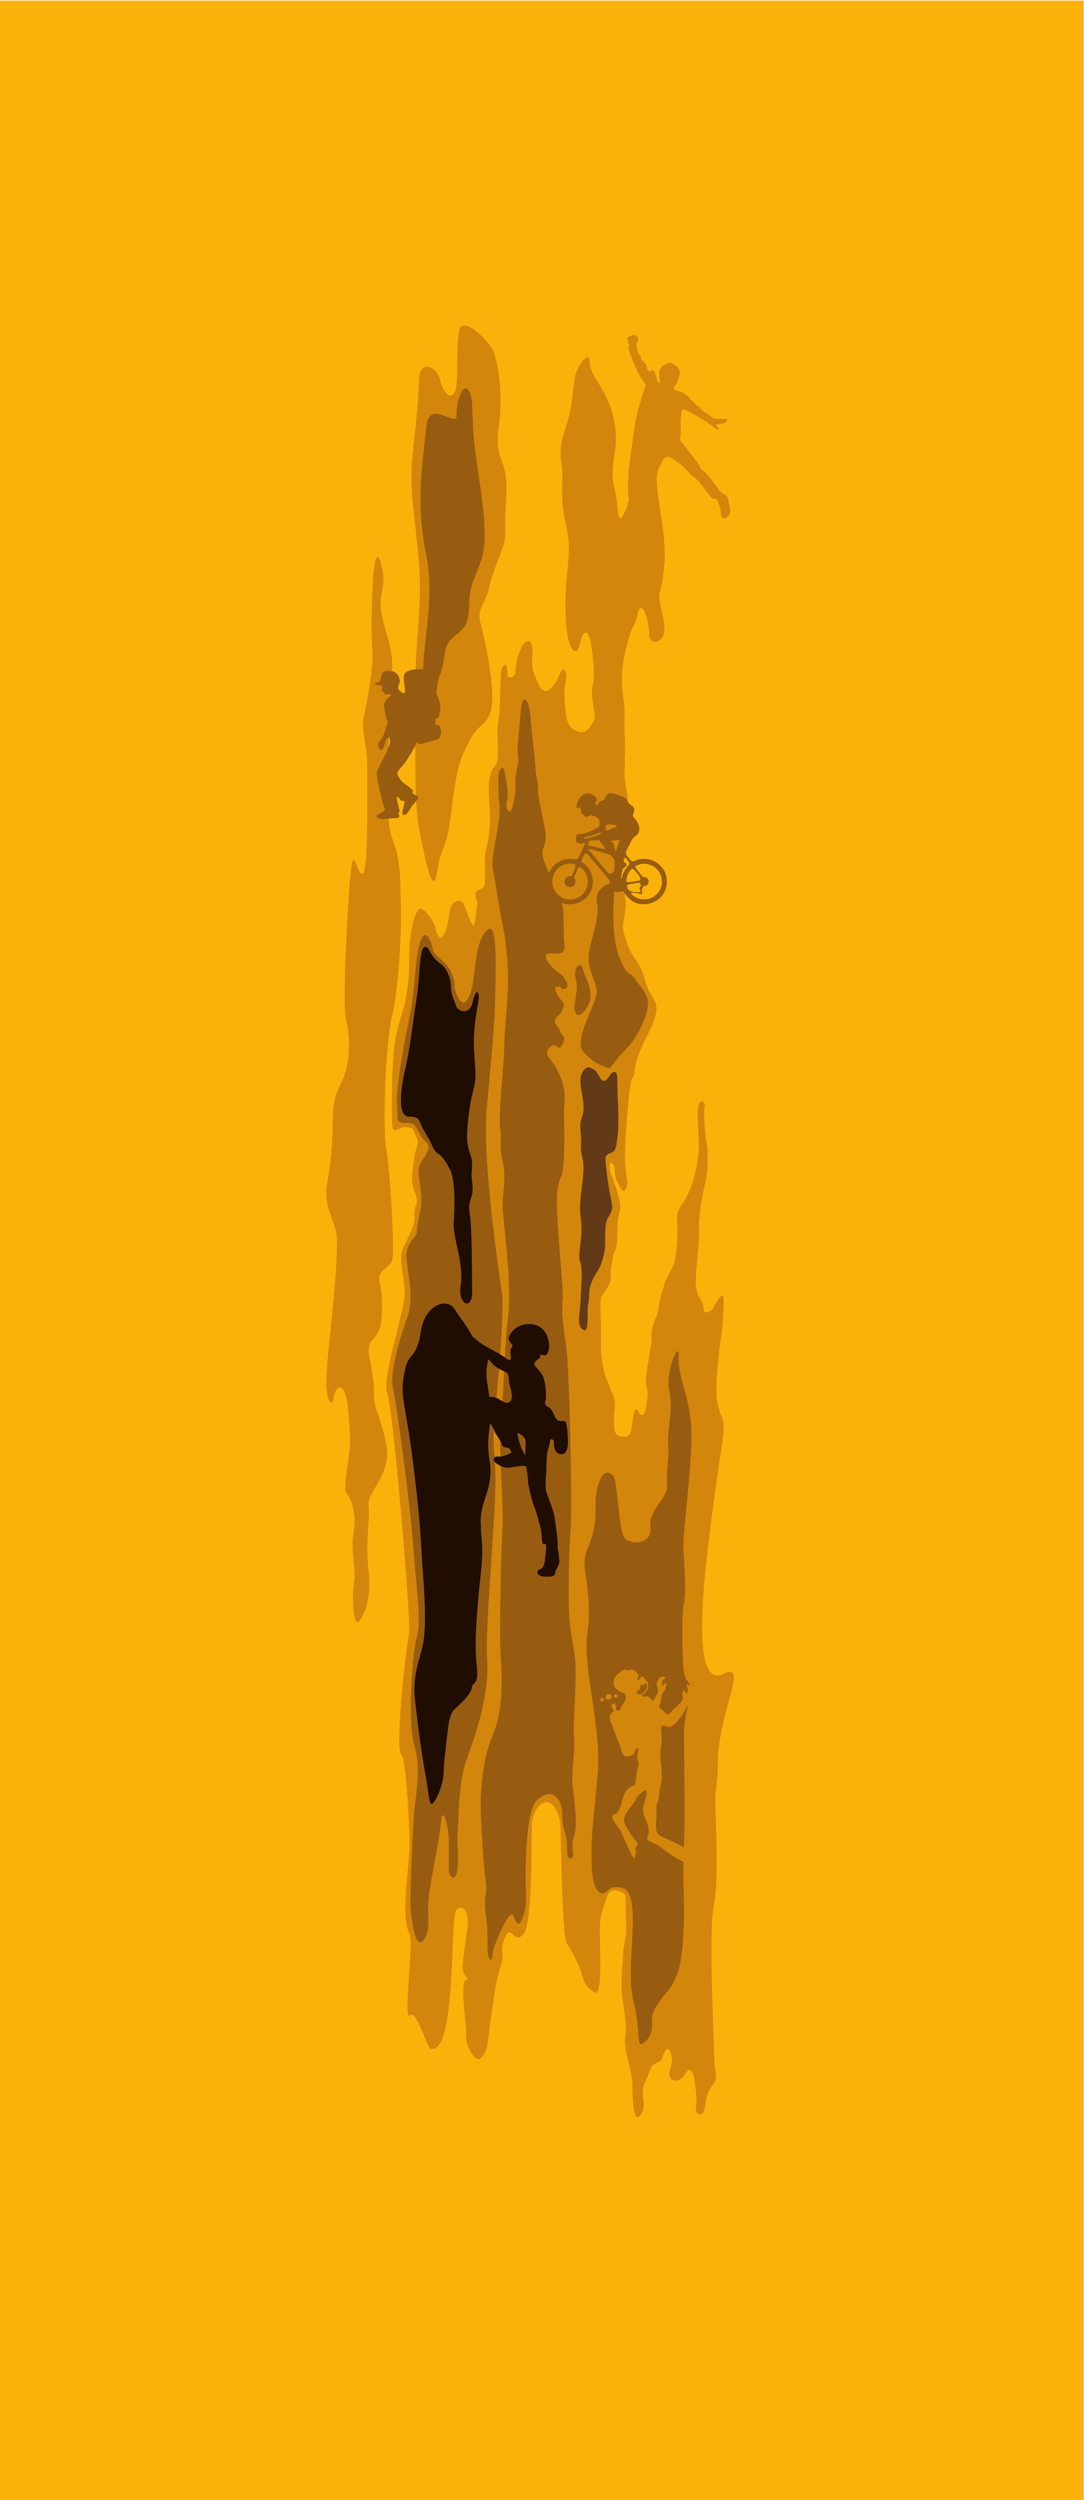 <?xml version="1.0" encoding="UTF-8" standalone="no"?>
<svg
   xmlns:dc="http://purl.org/dc/elements/1.1/"
   xmlns:cc="http://creativecommons.org/ns#"
   xmlns:rdf="http://www.w3.org/1999/02/22-rdf-syntax-ns#"
   xmlns:svg="http://www.w3.org/2000/svg"
   xmlns="http://www.w3.org/2000/svg"
   viewBox="0 0 1379.187 3178.587"
   height="3178.587"
   width="1379.187"
   xml:space="preserve"
   id="svg2"
   version="1.1"><defs
     id="defs6"><clipPath
       id="clipPath20"
       clipPathUnits="userSpaceOnUse"><path
         id="path18"
         d="M 0,2383.937 H 1034.394 V 0 H 0 Z" /></clipPath><clipPath
       id="clipPath76"
       clipPathUnits="userSpaceOnUse"><path
         id="path74"
         d="M 0,2383.937 H 1034.394 V 0 H 0 Z" /></clipPath></defs><g
     transform="matrix(1.333,0,0,-1.333,0,3178.587)"
     id="g10"><path
       id="path12"
       style="fill:#fab20b;fill-opacity:1;fill-rule:nonzero;stroke:none"
       d="M 0,0.001 H 1034.393 V 2383.937 L 0,2383.937 Z" /><g
       id="g14"><g
         clip-path="url(#clipPath20)"
         id="g16"><g
           transform="translate(685.116,701.234)"
           id="g22"><path
             id="path24"
             style="fill:#d3860c;fill-opacity:1;fill-rule:nonzero;stroke:none"
             d="m 0,0 c -0.304,49.357 30.588,98.69 5.62,86.69 -35.311,-16.97 -17.258,110.667 -3.803,204.142 1.283,8.915 3,17.334 3.667,29.334 0.666,12 -2.667,9 -6,26 -3.334,17 4.666,69.333 4.666,69.333 0,0 2,22.667 1.334,30.333 -0.667,7.667 -11,-12 -11,-12 0,0 -8.334,-6 -8,1 0.333,7 -6.334,10.667 -7.334,21.334 -1,10.666 3.667,44.667 3,53.667 -0.666,9 1,15.333 1.334,21.333 0.333,6 3.333,17.667 5.333,27.667 2,10 1.667,20 1.333,27 -0.333,7 -1.666,10.333 -2.333,19.666 -0.667,9.334 -1.333,16 -0.333,22.334 1,6.333 -5.667,7.333 -6.334,-1 -0.666,-8.334 -0.333,-13.667 0.667,-31.667 1,-18 -5.333,-45 -14.333,-58 -9,-13 -5.667,-15.667 -6,-29.667 -0.334,-14 -0.334,-10.666 -1.667,-22 -1.333,-11.333 -9,-19.667 -11,-27.667 -2,-8 -3.333,-10 -4.667,-17.666 -1.333,-7.667 -0.666,-7.334 -2.666,-12.334 -2,-5 -5,-11.666 -4.667,-19 0.333,-7.333 -1,-8.666 -2.333,-19 -1.334,-10.333 -1.667,-9.333 -2.667,-18 -1,-8.666 0,-10.333 1,-14.666 1,-4.334 -0.667,-11 -1.333,-16.667 -0.667,-5.667 -3.334,-8.333 -5.334,-6.333 -2,2 -3,6.333 -5,4.333 -2,-2 -2.666,-16 -4.666,-22 -2,-6 -11.818,-3.545 -13.667,-0.667 -4.327,6.737 0,27 -1.333,32 -1.334,5 -8.667,22.667 -8.667,22.667 0,0 -5,15.667 -4.333,32.333 0.666,16.667 -1.856,40.308 0.666,44 3.27,4.788 8.113,10.689 8.447,15.689 0.333,5 -0.447,5.978 1.887,19.311 2.333,13.334 4.666,6 4.666,26.001 0,20 3.334,17.666 2.667,25.666 -0.667,8 -1,6 -2.667,12.667 -1.666,6.667 -2,5 -3.333,10 -1.333,5 -4,8 -4,14.333 0,6.334 4.667,3.667 4.667,-3 0,-6.666 2.333,-12.333 6.333,-18.333 4,-6 6.167,3.833 5.667,7.333 -0.5,3.5 -2.5,17 -2,26 0.5,9 -0.5,8 3,47 3.5,39 4,15.5 6.5,34.5 2.5,19 15.5,34.5 19.5,50.5 4,16 -5,15 -10,34 -5,19 -11,18 -17,35 -6,17 -4,16.667 -1.667,31.667 2.333,15 -7.667,35 -6.333,51.333 1.333,16.334 6.666,10 8,21.334 1.333,11.333 0.666,32.666 0.333,36.333 -0.333,3.667 -3.667,13.667 -2.667,27 0.371,4.939 0.192,7.314 -0.196,8.91 0.041,0.169 0.081,0.34 0.114,0.535 1.333,8 -0.667,22.667 0,39.334 0.667,16.666 -6.394,30.666 0.47,60.666 6.863,30 8.783,22.988 12.117,37.655 3.333,14.667 10.746,-5.655 10.746,-18.988 0,-13.333 15.334,-9.333 14.667,4.667 -0.667,14 -6,25.468 -4.667,33.067 1.334,7.599 2.709,5.599 4.688,29.599 1.979,24 -6.688,59.334 -7.354,76.667 -0.667,17.333 6.628,13.333 7.647,34 1.019,20.667 -0.981,26 -4.981,51.333 -4,25.334 -8,27.334 -12,12 -4,-15.333 -10,-28 -12.666,-50 -2.667,-22 -7.334,-44 -4.667,-64.666 2.667,-20.667 -10,-24.667 -10.667,-8.667 -0.666,16 -5.862,24 -4.598,40 1.265,16 6.069,24.667 0,50 -6.068,25.333 -22.735,38.667 -22.068,50.667 0.666,12 -12,-2.667 -14,-14 -2,-11.334 -3.049,-23.91 -4.171,-30.148 -3.754,-20.877 -11.999,-30.462 -8.999,-51.229 3,-20.767 -2.104,-31.266 4.198,-58.265 6.301,-26.999 1.198,-36.766 0,-67.881 -1.198,-31.114 2.904,-57.949 10.972,-53.811 2.752,1.412 3.201,17.254 8.666,17.334 5.42,0.078 8.667,-42 6.667,-48.667 -2,-6.667 -1.198,-12 0.401,-23.333 0.638,-4.522 1.63,-6.302 0.583,-11.165 -0.053,-0.004 -4.776,-10.866 -10.902,-11.947 -3.026,-0.535 -12.666,3 -14.333,9.666 -1.667,6.667 -2.328,7.316 -3,23.334 -0.354,8.436 0.496,12.161 1.496,18.827 1,6.667 -2.829,10.506 -5.163,5.839 -2.333,-4.666 -3.333,-9.666 -9.666,-16 -6.334,-6.333 -10.334,1 -13,7.334 -2.667,6.333 -3.334,7.333 -4.334,12.333 -1,5 0.155,13.003 0,16.667 -0.663,15.69 -9,6.666 -10.333,3.333 -1.333,-3.333 -5.163,-9.809 -6,-24 -0.315,-5.335 -7.333,-7 -7.333,-2.667 0,4.334 -1,11.667 -3.667,9.334 -2.667,-2.334 -3,-6.334 -3.333,-19.667 -0.334,-13.333 -0.334,-23.667 -2,-34.333 -1.667,-10.667 -0.334,-16.667 -0.334,-30 0,-13.334 -4.21,-11.105 -6.666,-18.667 -6.163,-18.976 3.837,-39.226 -4.334,-71.667 -2.85,-11.318 -1,-18.666 -1.333,-26.333 -0.333,-7.667 1,-11.667 -5.667,-13.667 -6.666,-2 -1.666,-11.666 -1.666,-11.666 0,0 -1.667,-18.667 -3.334,-21.667 -1.666,-3 -6.666,12.667 -9.333,19 -2.667,6.333 -12.667,5.667 -14,-8 -1.333,-13.667 -8.167,-36.667 -13.667,-12.833 -1.124,4.871 -11.995,21.605 -16,16.166 -8.833,-12 -9.083,-47.583 -8.833,-55.333 0.25,-7.75 -2.191,-26.338 -4.316,-34.917 -2.524,-10.187 -9,-27 -10.334,-46.333 -1.333,-19.333 -1.574,-18.667 -1.574,-28.333 0,-9.667 -0.609,-25.417 0.057,-38.75 0.667,-13.334 6,-2.334 14.334,-3.667 8.333,-1.333 5,-2 8.666,-9.333 3.667,-7.334 0,-6 -2,-21 -2,-15 -3.666,-20.667 1,-33 4.667,-12.334 -1.666,-9 -0.666,-22 1,-13 -12.667,-27 -12.667,-39.001 0,-12 2.333,-17.333 3.333,-33 1,-15.666 -22.649,-83.25 -16.649,-96.583 5.386,-11.969 23.093,-218.515 20.795,-229.559 -3.225,-15.5 -13.975,-110.25 -6.975,-116 4.405,-3.619 8.187,-79.03 7.375,-90 -2.334,-31.509 -7.671,-65.334 0,-80 4.31,-8.241 -6.195,-84.354 0.305,-77.854 6.5,6.5 15.998,-30.841 20.166,-31.833 24.334,-5.792 18.238,124.667 24.071,132.167 4.921,6.327 13.126,-0.068 10.929,-15.834 -3.242,-23.28 -3.666,-26 -4.555,-34.816 -1.617,-16.059 8.872,-12.267 2.872,-15.767 -6,-3.5 1,-43.333 0.333,-53.333 -0.667,-10 9,-26.334 14,-21.334 5,5 6,10.334 7,17.667 1,7.333 1.333,12.333 4.333,32.667 3,20.333 4,26 8,38.666 4,12.667 -2.333,11.334 3.667,26 6,14.667 8.546,-8.063 17.879,3.604 9.333,11.667 6.952,99.99 8.121,107.5 2.879,18.5 19.879,29 26.631,-0.062 1.098,-4.728 1.27,-108.53 6.581,-116.771 20.879,-32.396 10.667,-37.334 26.455,-46.553 8.787,-5.132 3.631,51.494 5.333,68.616 0.619,6.219 3.667,14.666 7,24 3.333,9.333 15.667,2.833 16.667,0.333 1,-2.5 0.5,-13 1,-29 0.5,-16 -2,-10.5 -3,-29 -1,-18.5 -3,-25.5 1,-51.5 4,-26 0,-23 1,-33.5 1,-10.5 7,-27.5 7,-38 0,-10.5 0.5,-39.5 8,-28.5 7.5,11 -2.5,17.5 4.5,32 7,14.5 3,13 10,17 7,4 4.095,1.34 8,10 3.833,8.5 5.833,0.833 7.166,-4.833 1.334,-5.667 -4,-13.667 -2,-18.334 2,-4.666 10,-5.333 15,3.334 5,8.666 8,-2.667 8,-2.667 0,0 3.667,-20.333 2,-28.667 -1.666,-8.333 5.444,-8.409 6.334,-7 4.17,6.604 1.003,16.437 9.666,27.334 5.787,7.277 1.667,9.333 1.334,30.333 -0.334,21 -5.455,116.27 -0.122,141.937 5.334,25.667 0.667,91.667 1.334,103.333 C -1.637,-18.31 0.11,-17.92 0,0" /></g><g
           transform="translate(400.062,2023.424)"
           id="g26"><path
             id="path28"
             style="fill:#d3860c;fill-opacity:1;fill-rule:nonzero;stroke:none"
             d="m 0,0 c -1.62,-39.98 -5,-53 -7,-83 -2,-30 4,-53 7,-96 3,-43 -4.4,-72 -3.7,-123 0.7,-51 -1.862,-102 4.419,-132 6.281,-30 12.573,-61.667 16.573,-35.667 4,26 8.708,16.667 13.708,58.667 5,42 9,51 19,69 10,18 25,9 18,61 -7,52 -15,50 -7,66 8,16 3,13 14,41 11,28 5,15 8,58 3,43 -12,34.161 -7,70.081 C 81,-10 74,20 70,28 66,36 41.001,62 38,45 35,28 38,-4.299 34,-12.649 30,-21 23,-14 20,-1 17,12 0.728,17.958 0,0" /></g><g
           transform="translate(400.437,1483.924)"
           id="g30"><path
             id="path32"
             style="fill:#985c11;fill-opacity:1;fill-rule:nonzero;stroke:none"
             d="M 0,0 C -5.025,-19.384 -4.05,-45 -10.025,-72 -16,-99 -23,-143.5 -21.5,-153.5 c 1.5,-10 -2.5,-17 7,-17 9.5,0 9.754,-1 14.627,-10.5 C 5,-190.5 12,-189 7,-199 c -5,-10 -9,-10 -7.75,-21.25 1.015,-9.136 3.25,-21.25 2.25,-29.25 -1,-8 -4,-16.5 -4,-24 0,-7.5 -10.904,-9.768 -9.904,-26.269 1,-16.5 7.904,-36.731 0.404,-57.231 -7.5,-20.5 -16.5,-53 -13.5,-65.5 3,-12.5 16.5,-109 19.5,-152 3,-43 8,-71.5 3.5,-86 -4.5,-14.5 -9.185,-82.5 -2.5,-104 6.685,-21.5 1.75,-44.25 0,-62 -1.521,-15.434 -3.87,-76 -3.685,-88 0.185,-12 4.185,-45.5 12.185,-36 8,9.5 3.444,24 5.222,41 1.778,17 10.278,54 11.778,72 1.5,18 7.5,-4.5 7.5,-19 V -884 c 0,-6 7.5,-12.5 8.5,5 1,17.5 -1,13.5 0,33 1,19.5 1,47.5 8.5,68.5 7.5,21 21.625,58.681 19.5,94.5 -2.125,35.818 9.121,143.255 7.914,176.877 -1.207,33.622 -3.583,27.246 0.262,65.507 3.845,38.262 8.095,92.67 5.97,107.978 -2.125,15.308 -18.897,125.082 -14.646,173.971 4.251,48.89 7.838,79.783 8.333,111.667 0.495,31.884 2.062,73.949 -9.629,58.574 C 51.013,-3.8 54.393,-33.182 47.825,-48.438 43.292,-58.967 39.417,-57.333 35.375,-48 31.333,-38.667 36,-41.333 30.667,-28 25.333,-14.667 14,-12.667 12.667,-4.667 11.333,3.333 4.667,18 0,0" /></g><g
           transform="translate(476.937,1611.924)"
           id="g34"><path
             id="path36"
             style="fill:#985c11;fill-opacity:1;fill-rule:nonzero;stroke:none"
             d="M 0,0 C 0,-16.867 -9,-44 -6.5,-56.5 -4,-69 -0.009,-96.5 2.746,-109 5.5,-121.5 8.5,-148 8,-166.5 7.5,-185 4.551,-210.5 4.275,-227.5 4,-244.5 -1.576,-293 0.462,-304.5 2.5,-316 -1.009,-318 2.746,-335 c 3.754,-17 0.245,-28 0,-40.5 C 2.5,-388 12.11,-450.5 8.055,-483 4,-515.5 3.423,-570.5 0.962,-583.5 -1.5,-596.5 3.991,-671 2.746,-684 1.5,-697 -0.577,-789.5 0.962,-807.5 c 1.538,-18 1.752,-43.5 -3.462,-63 -2.299,-8.601 -6.413,-15.254 -10.5,-31.5 -2.547,-10.125 -5.917,-34 -4.958,-56 0.958,-22 2.458,-46 4.458,-62.5 2,-16.5 -2.5,-14 0.5,-35 3,-21 -0.5,-33.5 3,-39.5 3.5,-6 1.957,3.5 5.479,12.5 3.521,9 14.521,36 18.021,27 3.5,-9 5.5,-9 8.5,-1 3,8 3.5,15 3,26 -0.5,11 -1.25,75 10.5,86 14.714,13.774 24.613,0.25 24.25,-13.75 -0.363,-14 3.75,-16.702 4.417,-26.226 0.666,-9.524 -0.667,-16.857 4,-15.524 4.666,1.333 -1.241,10.333 2.706,20.551 3.947,10.217 0.2,37.118 -1.279,48.668 -1.478,11.55 2.793,35.094 1.323,47.089 -1.469,11.994 3.872,59.526 0.313,79.96 -3.559,20.434 -5.335,31.541 -5.335,49.753 0,18.213 0,44.868 1.776,66.634 1.777,21.768 -0.888,149.705 -3.998,173.249 -3.11,23.544 -4.886,35.538 -3.553,46.644 1.332,11.105 -7.996,87.069 -4.887,105.726 3.109,18.658 5.33,4.887 6.219,35.539 0.888,30.651 -0.889,33.316 0.444,46.643 1.333,13.327 -3.554,26.21 -8.884,35.094 -5.331,8.885 -11.55,11.55 -5.331,17.769 6.219,6.22 7.074,-2.069 9.946,0.181 2.873,2.25 4.373,7.25 3.873,9.25 -0.5,2 -2.745,2.75 -3.873,6.5 -1.127,3.75 -5.627,6.5 -4.877,10 0.75,3.5 0.505,1.25 4.877,6.5 4.373,5.25 4.373,9.75 2.123,11.75 -2.25,2 -10,13 -5.25,14 4.75,1 3.75,-2.75 6.25,-2.5 2.5,0.25 6,2.75 2.75,7.5 -3.25,4.75 -1.995,4.75 -5.873,7.5 -3.877,2.75 -3.877,2.5 -7.627,6.25 -3.75,3.75 -9,11.75 -3.25,12.75 5.75,1 16.5,-3.75 15,9.25 -1.5,13 0.75,31.75 -3,39.75 C 55,-80 50,-84.5 50.5,-73.25 51,-62 37.164,-46.333 41.75,-36 c 1.88,4.235 2.84,9.136 2,14.5 -2.434,15.553 -7.5,32.75 -7.25,42.5 0.25,9.75 -1.5,4.75 -2.5,20.75 -1,16 -3.603,31 -4.542,46.5 -0.94,15.5 -5.929,19.819 -7.19,15.75 -1.509,-4.871 -1.75,-2.25 -3,-19.75 C 18.018,66.75 16.25,61.5 17.5,52 18.75,42.5 14.75,38.75 15,25.25 15.25,11.75 12.75,5 11.25,0.25 9.75,-4.5 4.75,1.75 6.75,8 8.75,14.25 7,24.25 6,29.25 c -1,5 -1.75,11 -3,11 C 1.75,40.25 -1,37 -1.25,33 -1.5,29 -1.25,16 -1,12 -0.75,8 0,8.5 0,0" /></g><g
           transform="translate(564.77,918.155)"
           id="g38"><path
             id="path40"
             style="fill:#985c11;fill-opacity:1;fill-rule:nonzero;stroke:none"
             d="m 0,0 c -3.528,-11.193 -9,-17.746 -6,-34.655 3,-16.908 4.263,-38.908 2.631,-50.908 -1.631,-12 -2.368,-20.121 0,-41.061 C -1,-147.563 8,-193.882 6,-221.723 c -2,-27.84 -5.973,-55.025 -6.225,-75.44 -0.411,-33.355 3.971,-41.578 10.725,-42.65 1.882,-0.3 7.538,6 9.5,6 11,0 20.5,2.5 19.077,-39.96 -0.756,-22.569 -4.017,-50.29 0.953,-69.29 4.97,-19 3.97,-38 5.97,-40 2,-2 12.5,6 11.5,18 -1,12 3.5,17 9.5,25.5 6,8.5 7,5.5 14,21.5 7,16 7.5,56 7,72.5 -0.5,16.5 -0.718,35.047 0.141,52.523 0.859,17.477 0.141,80.477 0,103.977 -0.141,23.5 6.859,33 6.859,42.5 0,9.5 -5.5,7.5 -7,18.5 -1.5,11 -2.5,55.5 0,65.5 2.5,10 0.5,35.5 -0.5,51 -1,15.5 9.5,87 7.5,117 -2,30 -13,48.241 -12,66.62 1,18.38 -13,-14.62 -9,-31.62 4,-17 -2,-39 -1,-51 1,-12 -2,-28 -1,-40 1,-12 -18,-23 -16,-40 C 58,-7.563 36,-7.436 31,0 26,7.437 24.303,54.183 21,57.937 10,70.437 5,47.437 4,39.437 3,31.437 5.486,17.407 0,0" /></g><g
           transform="translate(386.633,1078.424)"
           id="g42"><path
             id="path44"
             style="fill:#1f0d02;fill-opacity:1;fill-rule:nonzero;stroke:none"
             d="m 0,0 c -5.777,-27.471 -0.197,-26.5 7.803,-90.5 8,-64 7.5,-82.5 9,-101 1.5,-18.5 4,-55 0,-72 -4,-17 -9.726,-30 -7.363,-51.5 2.363,-21.5 6.183,-51 9.523,-69 3.34,-18 3.84,-32 6.84,-30.5 3,1.5 10.5,16.5 11,29.5 0.5,13 1.122,15 3.561,37.5 2.439,22.5 5.939,22 9.939,26 4,4 12.5,11.5 13.5,18 1,6.5 7,0.5 4.5,22 -2.5,21.5 0.75,56.5 3.875,85.5 3.125,29 0.375,30 0,50.5 -0.375,20.5 12.625,32 8.625,57.5 -4,25.5 1.531,29.5 0.766,49.5 -0.766,20 -6.266,30 -2.766,45 3.5,15 -9,15 -14.5,25 -5.5,10 -11,16.5 -17.5,26.5 -6.5,10 -27.75,4.5 -31.75,-22 C 11.053,9.5 3.47,16.5 0,0" /></g><g
           transform="translate(450.715,1256.232)"
           id="g46"><path
             id="path48"
             style="fill:#1f0d02;fill-opacity:1;fill-rule:nonzero;stroke:none"
             d="m 0,0 c -2.13,15.211 2.893,15.418 -3.266,31.642 0,0.001 -10e-4,0.002 -10e-4,0.003 -1.372,5.67 -2.795,10.532 -0.104,32.725 4,33 8.428,23.087 5.553,55.087 -2.875,32 5.165,53.659 4.039,59.568 -0.888,4.665 -3.149,4.732 -6,-7.166 -2.833,-11.824 -13.553,-8.667 -15.526,-3.167 -1.974,5.5 -4.725,11.182 -4.947,16.957 -0.223,5.776 -0.448,8.769 -3.466,15.327 -3.436,7.466 -8.973,8.885 -12.972,13.994 -3.998,5.109 -4.902,10.202 -7.996,10.217 -6.19,0.032 -4.665,-25.544 -8.593,-50.495 -3.15,-20.01 -6.5,-48.5 -10.5,-65.5 -4,-17 -8.55,-46 3.475,-46 12.025,0 8.025,-4 15.525,-15.5 7.5,-11.5 6.5,-16 12.5,-20 5.165,-3.443 8.109,-9.483 12.017,-16.837 4.953,-16.74 2.991,-36.75 2.598,-50.481 -0.392,-13.732 9.809,-38.45 6.67,-57.675 -3.138,-19.224 11.378,-25.502 10.986,-5.493 -0.392,20.01 0,58.46 -2.354,73.368 C -4.716,-14.517 2.13,-15.211 0,0" /></g><g
           transform="translate(569.437,1440.924)"
           id="g50"><path
             id="path52"
             style="fill:#985c11;fill-opacity:1;fill-rule:nonzero;stroke:none"
             d="m 0,0 c 2.578,-10.699 -23.44,-48.107 -12.458,-59.976 10.982,-11.867 18.304,-13.087 22.575,-14.918 4.271,-1.83 5.491,5.432 15.253,14.918 9.762,9.487 18.364,22.949 22.574,38.773 C 52.155,-5.378 43.063,0.152 36.962,9.304 30.861,18.456 30.251,10.524 22.319,28.828 14.388,47.132 15.702,77.747 16.922,93 18.143,108.253 -3.327,96.7 0.333,82.667 3.994,68.634 -7.616,43.393 -7.616,30.771 -7.616,18.15 -3.035,12.597 0,0" /></g><g
           transform="translate(578.775,1354.603)"
           id="g54"><path
             id="path56"
             style="fill:#633a17;fill-opacity:1;fill-rule:nonzero;stroke:none"
             d="m 0,0 c -5.726,-4.294 -6.672,6.321 -11.338,9.321 -4.667,3 -7,3.666 -10,0 -3,-3.667 -4.019,-7.667 -3.177,-15 0.843,-7.334 3.51,-16.667 2.51,-24.334 -1,-7.666 -4.019,-8.666 -2.51,-20.666 1.51,-12 -1.49,-11 1.843,-25 3.334,-14 -4.685,-37.334 -1.843,-56 2.843,-18.667 -3.419,-34.333 -0.621,-41.667 2.798,-7.333 1.112,-20.666 0.621,-35.333 -0.49,-14.667 -4.49,-25.332 2.177,-29.666 6.666,-4.334 3.333,17.003 5,24.834 1.666,7.832 -0.334,12.499 4,22.165 4.333,9.667 6.666,8.667 10,21 3.333,12.333 1.666,13.667 2.333,28.333 0.667,14.667 8.667,12.334 6,25.334 -2.667,13 -3.667,19.333 -5,31 -1.333,11.666 -1.667,13.333 3,15.333 4.667,2 6,1.333 7.667,16.333 1.666,15 0.333,30.667 0,42.334 -0.334,11.666 0.51,19.333 -3.078,19 C 3.995,6.987 2.667,2 0,0" /></g><g
           transform="translate(557.437,1456.591)"
           id="g58"><path
             id="path60"
             style="fill:#985c11;fill-opacity:1;fill-rule:nonzero;stroke:none"
             d="m 0,0 c 3.316,-7.674 8.333,-18.667 5.333,-27.667 -3,-9 -10.75,-16.333 -13.208,-10.666 -2.458,5.666 -1.208,5 0,14.666 1.208,9.667 1.458,12.667 0,17.334 C -9.333,-1.667 -8.292,6.333 -4.812,7.333 -1.333,8.333 -1.456,3.37 0,0" /></g><g
           transform="translate(374.344,1745.47)"
           id="g62"><path
             id="path64"
             style="fill:#d3860c;fill-opacity:1;fill-rule:nonzero;stroke:none"
             d="m 0,0 c -1.348,-43.96 -9.092,-138.545 0,-160.545 9.092,-22 7.536,-45 8.314,-66 0.778,-21 -2.406,-80.315 -8.314,-102.658 -5.908,-22.342 -9.501,-104.342 -5.704,-127.009 3.796,-22.667 8.279,-98 5.704,-106.666 -2.574,-8.667 -15.134,-8.98 -11.932,-21.791 3.203,-12.813 3.08,-35.785 -0.519,-45.118 -3.599,-9.333 -12.292,-9.791 -9.547,-23.974 2.746,-14.185 5.033,-26.539 4.576,-37.978 -0.458,-11.439 5.591,-17.845 11.718,-46.214 6.126,-28.369 -18.439,-46.092 -16.821,-58.592 1.617,-12.5 -3.271,-34.5 -0.077,-62 3.194,-27.5 -4.306,-44 -9.306,-49 -5,-5 -6.5,20.5 -5,32.5 1.5,12 1.39,10.057 -0.554,32.029 -1.946,21.971 4.444,23.971 0,43.971 -4.446,20 -9.946,5.5 -5.946,34.5 4,29 4,27 1.5,57 -2.5,30 -11.5,26 -13.5,15.5 -2,-10.5 -4.5,-8 -6.5,1 -2,9 -0.5,16.5 0,29.5 0.5,13 13,110.833 8,127.333 -5,16.5 -11.43,25.933 -8.061,45.167 10.511,60 -1.119,67.5 13.395,95.5 8.442,16.286 9.166,43.5 4.666,58.5 -4.5,15 2.471,130.503 5,148 2,13.833 5.224,-1.383 7.5,-5 4.911,-7.804 6,4.5 7,23 1,18.5 0.5,68 0.5,81.5 0,13.5 -5.867,32 -3.433,42 2.433,10 9.933,48.5 8.433,65 -1.5,16.5 -0.5,70 2.5,83.5 3,13.5 7,-4 8,-14.5 1,-10.5 -5.5,-19 -1,-38.5 C -4.908,30.455 0.646,21.036 0,0" /></g><g
           transform="translate(407.124,1979.005)"
           id="g66"><path
             id="path68"
             style="fill:#985c11;fill-opacity:1;fill-rule:nonzero;stroke:none"
             d="m 0,0 c -5.104,-46.241 -9.959,-75.619 0,-125.669 9.959,-50.051 -11.204,-103.624 0,-135.969 11.204,-32.344 6.81,9.89 12.728,23.224 5.918,13.333 1.918,26.666 11.918,35.333 10,8.667 15.333,10 16,30 0.667,20 2.083,18.667 11.041,42.667 8.959,24 -0.374,68.666 -5.041,104 C 41.979,8.919 45.979,24.954 39.979,33.27 33.979,41.586 28.063,20.252 28.688,8.919 29.312,-2.414 2.71,24.554 0,0" /></g></g></g><g
       id="g70"><g
         clip-path="url(#clipPath76)"
         id="g72"><g
           transform="translate(359.235,1731.336)"
           id="g78"><path
             id="path80"
             style="fill:#985c11;fill-opacity:1;fill-rule:nonzero;stroke:none"
             d="m 0,0 c -1.86,0.523 -1.861,1.48 0.8,2.148 4.341,1.091 2.507,2.271 4.453,7.934 0.917,2.667 3.656,3.408 7.786,3.066 3.922,-0.324 5.525,-1.518 6.959,-3.126 0.974,-1.091 3.451,-5.219 1.858,-8.847 -1.592,-3.627 -1.131,-5.183 0.107,-6.51 1.239,-1.327 4.654,-4.56 5.454,-1.102 0.216,0.928 -1.403,9.559 -1.226,14.159 0.177,4.601 4.955,6.075 8.848,6.724 3.141,0.524 8.67,1.062 12.739,-0.708 4.07,-1.769 8.317,-7.962 7.078,-10.439 -1.238,-2.478 -1.828,-2.065 -1.12,-3.834 0.707,-1.77 1.828,-1.298 2.89,-5.545 1.062,-4.246 5.308,-11.501 4.423,-16.455 -0.884,-4.955 -0.53,-7.078 -2.123,-8.671 -1.593,-1.592 -2.654,0.354 -2.654,-4.777 0,-5.132 1.416,-0.708 3.716,-3.008 2.3,-2.301 3.067,-10.469 -1.77,-13.212 -0.967,-0.548 -4.322,-0.96 -9.938,-2.654 -2.82,-0.851 -6.326,-2.566 -8.405,-1.239 -1.521,0.971 -2.069,1.85 -2.167,1.504 -0.1,-0.346 0.25,-1.917 -0.723,-3.863 -1.946,-3.893 -9.555,-16.279 -11.855,-18.579 -0.878,-1.032 -3.821,-3.898 -5.073,-6.489 -0.797,-1.649 2.95,-8.139 6.134,-10.262 3.185,-2.123 7.331,-5.328 8.14,-6.37 1.121,-1.445 0.413,-2.064 0.118,-3.185 -0.12,-0.456 5.19,-2.595 5.662,-3.775 0.472,-1.179 -3.303,-5.308 -5.426,-7.668 -2.123,-2.359 -4.247,-7.667 -6.606,-8.847 -2.36,-1.18 -3.657,-0.472 -3.067,3.067 0.59,3.539 1.769,6.724 1.769,8.375 0,1.652 -1.062,1.652 -1.062,1.652 0,0 -1.415,-0.708 -2.477,0.472 -1.047,1.164 -2.833,3.824 -3.681,2.998 -0.79,-0.77 2.555,-12.825 2.679,-13.32 0.236,-0.944 -1.298,-1.297 -1.298,-1.297 0,0 1.415,-3.303 0.59,-4.601 -0.826,-1.298 -4.955,-0.59 -11.914,-1.652 -6.96,-1.061 -10.145,2.242 -9.556,3.068 0.59,0.826 8.494,4.128 8.258,6.016 -0.236,1.887 -1.18,1.415 -2.241,6.016 -1.062,4.601 -6.636,26.247 -5.574,29.668 1.061,3.42 5.839,12.474 8.405,17.163 1.026,1.875 1.946,5.25 3.361,7.845 1.416,2.595 0.532,6.547 0.178,7.726 -0.354,1.18 -2.124,-0.589 -3.068,-2.005 -0.943,-1.415 -1.049,-1.893 -1.717,-5.256 -0.669,-3.364 -3.119,-5.136 -4.082,-4.299 -0.963,0.837 -1.836,4.022 -1.693,5.285 0.143,1.262 1.161,3.072 2.892,5.214 3.48,4.306 3.834,10.675 5.721,14.391 1.457,2.869 -1.297,3.539 -1.651,7.078 -0.354,3.539 -2.035,9.172 -1.504,11.56 0.53,2.389 1.769,4.778 5.662,7.388 1.519,1.018 1.371,2.123 -0.443,2.035 -1.813,-0.089 -3.213,-0.459 -4.113,0.044 -1.372,0.767 -1.257,2.733 -2.455,2.964 -1.151,0.221 -1.047,0.885 -0.686,2.057 0.67,2.174 0.324,3.236 0.324,3.236 0,0 -2.805,-0.054 -5.636,0.742" /></g><g
           transform="translate(548.991,1557.016)"
           id="g82"><path
             id="path84"
             style="fill:#985c11;fill-opacity:1;fill-rule:nonzero;stroke:none"
             d="m 0,0 c 0.583,1.826 0.15,3.095 -1.526,3.391 -11.211,1.978 -20.611,-6.148 -20.319,-18.095 0.152,-6.215 6.288,-15.462 16.163,-15.65 6.49,-0.125 14.796,3.05 17.349,13.209 C 13.583,-9.525 8.824,-2.108 5.002,0.424 4.237,0.93 3.306,0.678 2.374,-1.526 1.716,-3.08 0.004,-6.443 -0.654,-8.479 -0.91,-9.268 -1.139,-9.703 -0.739,-10.29 c 0.773,-1.134 1.384,-2.46 0.801,-4.602 -0.497,-1.825 -3.276,-5.073 -7.265,-3.141 -3.573,1.73 -3.51,5.809 -1.706,7.95 1.7,2.018 3.881,1.934 4.436,1.871 0.551,-0.061 1.143,-0.226 1.652,1.144 C -2.155,-5.275 -0.577,-1.81 0,0 m 51.552,-16.047 c -0.648,-0.198 -2.422,-0.919 -2.078,-1.977 0.401,-1.232 0.984,-3.063 1.767,-3.621 2.204,-1.568 6.605,-1.8 7.961,-1.928 1.357,-0.127 3.024,0.214 3.193,0.892 0.169,0.678 -1.191,1.294 -0.966,2.396 0.225,1.102 0.931,1.948 1.19,2.824 0.275,0.925 0.025,0.951 -0.49,1.868 -0.379,0.674 -0.64,1.211 -1.376,1.111 -0.649,-0.088 -8.084,-1.224 -9.201,-1.565 m 6.396,17.725 c -0.824,-0.408 -0.312,-1.617 0.197,-2.446 0.509,-0.828 5.549,-7.161 6.171,-7.896 0.622,-0.734 2.903,0.122 4.621,-1.745 1.641,-1.783 1.53,-3.779 0.338,-5.546 -1.044,-1.546 -2.844,-1.771 -3.825,-1.757 -0.848,0.011 -0.67,-1.244 -1.002,-1.922 -0.519,-1.057 -1.12,-1.16 -0.751,-2.581 0.183,-0.708 0.43,-1.666 0.199,-2.333 -0.129,-0.375 -0.367,-0.727 -1.043,-0.775 -0.651,-0.047 -0.904,0.226 -2.035,0.509 -2.726,0.681 -5.617,0.849 -6.633,0.702 -0.846,-0.122 -1.289,-0.366 -0.457,-1.202 0.833,-0.837 4.419,-4.689 10.968,-5.021 10.277,-0.521 17.387,7.347 18.017,15.09 0.476,5.853 -1.535,12.321 -7.603,16.094 -3.176,1.974 -9.585,4.582 -17.162,0.829 M 56.06,-1.938 c -0.859,0.963 -1.866,0.841 -2.626,0.098 -2.435,-2.38 -4.267,-6.302 -4.598,-11.159 -0.065,-0.96 0.914,-0.908 2.605,-0.851 1.691,0.057 8.95,1.249 9.572,1.362 0.622,0.113 1.659,1.573 0.981,2.971 -1.192,2.46 -4.383,5.839 -5.934,7.579 m -6.975,4.239 c 0.041,-1.018 -3.155,-3.084 -3.607,-3.649 -0.452,-0.565 -1.263,-5.53 -1.659,-7.339 -0.395,-1.809 0.448,-2.258 0.722,-0.868 1.103,5.595 4.949,10.357 6.493,11.814 1.23,1.161 0.528,2.407 0.076,3.085 C 50.658,6.022 48.045,9.662 47.423,9.548 46.802,9.436 47.028,8.418 46.067,6.065 46.335,5.051 49.002,4.374 49.085,2.301 M 12.618,17.373 c -0.103,-0.475 1.762,-2.094 2.84,-3.442 1.028,-1.285 14.728,-17.834 15.801,-18.795 1.074,-0.961 2.486,-2.092 4.352,-0.226 1.017,1.018 1.819,2.106 1.85,4.861 0.036,3.098 0.368,6.66 -0.386,8.017 -0.755,1.356 -1.809,2.42 -2.751,3.427 -1.396,1.493 -6.883,2.82 -11.361,4.022 -7.015,1.884 -10.138,3.09 -10.345,2.136 m 11.125,7.435 c -0.435,0.921 -0.34,1.474 -1.922,1.387 -1.583,-0.087 -6.952,-0.443 -8.026,-0.689 -1.074,-0.246 -0.561,-1.753 -1.243,-2.789 -0.439,-0.666 -0.223,-1.419 0.722,-1.661 1.189,-0.304 13.094,-3.111 14.54,-3.455 0.871,-0.207 1.012,0.444 0.277,1.631 -0.735,1.186 -3.822,4.46 -4.348,5.576 m 17.464,1.385 c -2.288,-0.089 -5.725,-0.332 -6.785,-0.848 -1.259,-0.613 2.305,-1.144 2.63,-4.069 0.349,-3.137 1.536,-5.922 1.95,-5.286 0.209,0.319 1.272,4.184 2.205,6.218 0.932,2.035 1.872,4.058 0,3.985 M 30.101,40.521 c -2.046,-1.911 -1.019,-6.149 0.782,-5.132 1.801,1.017 7.187,3.181 8.374,3.605 1.186,0.424 0.678,1.272 -2.12,1.527 -2.798,0.254 -5.764,1.186 -7.036,0 M 10.771,27.889 c 2.12,0.423 10.513,2.204 13.44,4.216 2.928,2.012 -1.334,0.903 -4.047,-0.137 C 17.451,30.928 10.416,29.347 8.906,28.736 6.601,27.804 8.652,27.465 10.771,27.889 M 4.501,57.361 C 3.434,57.24 1.72,56.521 1.227,57.216 c -0.523,0.737 1.231,5.959 2.679,8.478 1.988,3.46 7.262,6.65 12.104,4.053 4.092,-2.196 6.193,-5.624 3.571,-7.624 -0.799,-0.61 -0.694,-2.249 0.893,-2.514 1.588,-0.264 1.63,4.593 5.812,4.027 2.486,1.583 3.005,7.204 7.168,7.204 4.162,0 10.299,-2.398 13.351,-3.98 3.052,-1.583 3.291,-4.313 4.478,-5.556 1.187,-1.244 4.013,-2.534 4.892,-4.81 1.41,-3.649 -2.677,-5.863 -0.248,-8.569 3.87,-4.313 5.727,-8.442 5.252,-12.135 -0.339,-2.639 -1.244,-4.036 -4.243,-6.233 -2.572,-1.884 -3.974,-5.37 -4.991,-7.575 -1.017,-2.204 -3.278,-5.708 -3.504,-7.629 -0.226,-1.922 1.13,-3.165 2.091,-4.465 C 51.493,8.587 52.521,7.32 53.047,6.822 53.834,6.076 55.205,5.667 56.748,6.365 65.27,10.22 73.477,7.714 77.681,4.827 86.693,-1.362 87.813,-9.735 87.457,-15.4 86.776,-26.268 77.183,-35.43 64.22,-35.05 c -9.15,0.268 -15.453,7.196 -18.012,12.313 -0.452,0.904 -4.323,-0.891 -5.34,-0.834 -1.018,0.056 -2.431,1.13 -3.731,0.621 -1.3,-0.508 -3.786,-2.091 -6.951,-1.808 -3.165,0.282 -3.448,1.526 -1.696,2.487 1.752,0.96 0.565,0.169 1.752,0.96 1.187,0.792 2.939,2.035 3.165,2.544 0.226,0.509 -1.206,1.759 -0.565,4.747 0.169,0.791 -0.189,2.034 -1.3,3.448 C 29.677,-8.198 13.303,11.08 12.286,12.21 11.269,13.341 10.908,13.909 9.28,13.061 8.285,12.542 7.31,9.648 6.669,8.365 5.788,6.598 5.761,5.552 6.809,4.92 12.404,1.548 18.485,-6.655 16.442,-17.967 14.866,-26.696 6.377,-35.307 -5.647,-35.096 c -12.841,0.226 -20.898,11.275 -20.968,20.856 -0.112,15.149 12.883,24.502 25.146,22.222 4.237,-0.787 4.495,1.112 5.374,2.998 1.374,2.951 4.214,8.818 4.973,10.381 0.63,1.296 0.113,2.091 -0.734,2.261 -0.848,0.169 -1.414,-1.64 -2.657,-1.301 -1.243,0.34 -2.317,1.187 -3.617,1.583 -1.3,0.396 -1.017,1.243 -1.017,2.883 0,1.638 -0.453,4.069 1.299,4.86 1.753,0.791 3.448,-0.102 4.578,0.458 1.131,0.56 3.392,0.616 6.274,1.916 2.882,1.3 8.252,3.787 9.438,4.973 1.187,1.187 1.356,4.239 0.339,6.274 -1.017,2.035 -2.77,2.965 -4.622,3.693 -1.852,0.727 -2.781,1.382 -5.225,0.066 -3.869,-2.084 -4.456,0.874 -5.343,1.762 -0.86,0.859 -1.048,0.093 -1.656,0.522 -0.542,0.382 -0.084,0.976 -0.262,2.851 -0.152,1.599 -0.498,2.221 -1.172,3.199" /></g><g
           transform="translate(493.879,1016.074)"
           id="g86"><path
             id="path88"
             style="fill:#1f0d02;fill-opacity:1;fill-rule:nonzero;stroke:none"
             d="m 0,0 c 0.917,-3.578 2.443,-10.318 5.011,-15.376 2.901,-5.715 2.475,-4.214 2.61,0.187 0.1,3.275 0.463,8.108 0,10.193 C 6.901,-1.759 -0.96,3.744 0,0 m -6.132,72.915 c 0.231,1.035 -1.632,6.673 0.288,9.697 1.92,3.025 0.912,2.88 0.336,3.649 -0.576,0.767 -3.312,4.32 -2.929,5.52 0.385,1.2 1.969,8.208 10.562,11.906 8.592,3.696 21.122,2.351 25.922,-8.93 4.8,-11.28 0.768,-18.77 -1.344,-19.058 -2.113,-0.288 -4.513,1.105 -4.513,1.105 0,0 0.289,-3.456 -2.64,-4.945 -2.928,-1.488 -3.84,-4.944 -3.168,-5.904 0.672,-0.96 6.289,-6.212 8.16,-10.801 2.77,-6.791 2.737,-16.658 2.593,-20.018 -0.144,-3.361 -1.968,-6.097 0.72,-7.729 2.688,-1.632 4.176,-2.592 5.665,-5.52 1.487,-2.928 2.928,-7.824 6.096,-8.689 3.168,-0.864 5.472,1.392 6.817,-2.352 1.343,-3.744 2.014,-17.063 1.68,-20.258 -0.432,-4.128 -1.441,-9.217 -6.145,-9.265 -6.675,-0.068 -7.489,8.641 -7.056,11.377 0.431,2.737 -3.79,4.333 -3.889,1.393 -0.144,-4.273 -2.16,-8.738 -2.784,-12.625 -0.624,-3.889 -0.432,-14.449 -0.816,-18.242 -0.384,-3.792 -1.104,-12.914 0.144,-17.522 1.248,-4.608 6.624,-17.138 7.632,-23.185 1.009,-6.049 2.929,-20.403 3.121,-22.899 0.192,-2.496 -0.192,-7.921 0.48,-9.984 0.672,-2.065 0.864,-6.194 1.2,-9.65 0.336,-3.456 -1.584,-6.384 -3.072,-8.976 -1.489,-2.592 0.239,-6.049 -5.761,-6.385 -6,-0.336 -12.145,0.097 -12.097,4.032 0.048,3.937 4.272,1.536 6,6.721 1.729,5.184 0.865,4.608 1.585,8.976 0.72,4.37 1.008,9.505 0.576,10.898 -0.432,1.392 -2.353,-1.248 -3.36,1.728 -1.009,2.976 -0.337,8.113 -1.585,13.009 -1.248,4.897 -3.792,15.169 -5.952,20.306 -2.16,5.137 -6.377,22.207 -6.281,25.518 0.096,3.313 -1.535,12.794 -1.583,13.514 -0.048,0.721 -1.467,0.966 -4.089,0.86 -6.909,-0.281 -12.865,-2.929 -18.194,-0.96 -5.328,1.967 -9.916,5.533 -8.881,7.68 1.297,2.689 2.785,2.304 5.761,2.16 2.976,-0.144 10.431,3.021 11.007,3.741 0.576,0.72 -0.801,2.171 -1.759,4.233 -0.372,0.803 -6.35,-0.352 -7.358,3.777 -1.008,4.128 -5.778,9.131 -6.978,12.971 -1.201,3.841 -7.297,11.617 -9.985,14.978 -2.689,3.36 -5.953,8.592 -2.113,13.153 3.841,4.56 10.033,5.184 15.074,2.64 5.04,-2.544 8.228,-5.911 11.808,-3.185 3.372,2.566 1.338,10.065 0.617,13.281 -0.72,3.217 -1.327,3.318 -1.583,7.414 -0.255,4.096 -0.275,6.66 -3.475,7.876 -3.2,1.216 -9.271,4.2 -12.728,8.361 -3.456,4.161 -11.713,10.945 -14.081,13.378 -2.368,2.431 -2.752,0.383 -6.976,4.223 -4.225,3.841 -4.577,4.545 -6.913,6.017 -2.336,1.472 -4.544,3.936 -4.705,4.545 -0.16,0.607 -3.712,1.023 -4.384,2.208 -0.672,1.183 4.288,2.176 7.873,1.599 3.584,-0.575 5.696,-0.895 7.616,-3.04 1.92,-2.143 1.825,-2.528 4.801,-5.088 2.976,-2.56 7.552,-6.241 12.289,-8.672 4.736,-2.433 14.936,-8.11 17.025,-9.986 3.136,-2.816 5.185,-3.008 5.729,-0.576" /></g><g
           transform="translate(631.639,726.485)"
           id="g90"><path
             id="path92"
             style="fill:#d3860c;fill-opacity:1;fill-rule:nonzero;stroke:none"
             d="m 0,0 c 0.378,-5.704 -2.139,-10.184 -1.31,-18.549 0.83,-8.364 1.364,-15.14 1.306,-19.342 -0.058,-4.201 -2.313,-11.106 -2.336,-13.566 -0.04,-4.178 -0.568,-7.689 -2.076,-10.755 -1.507,-3.067 -0.142,-8.174 -0.638,-13.421 -0.496,-5.247 -1.076,-12.821 1.197,-15.299 2.273,-2.477 4.818,-3.464 10.223,-5.773 5.406,-2.309 18.601,-8.951 20.995,-10.65 2.394,-1.7 2.365,-2.676 0.576,-3.666 -1.788,-0.991 -2.125,-2.512 -1.796,-4.607 0.964,-6.133 -3.048,-3.38 -9.248,-0.396 -6.201,2.984 -17.134,11.759 -19.563,13.362 -2.429,1.602 -6.447,2.909 -9.245,4.702 -2.798,1.792 -2.072,3.774 -1.214,5.818 1.676,3.993 0.203,8.041 -1.055,11.792 -1.258,3.751 -4.879,9.136 -3.254,15.669 1.625,6.534 3.375,10.115 2.92,12.913 -0.456,2.8 -1.533,2.66 -3.821,0.765 -2.973,-2.461 -4.807,-4.454 -6.258,-7.252 -2.989,-5.761 -7.825,-9.445 -10.478,-15.229 -2.654,-5.785 0.704,-9.516 1.843,-11.978 2.701,-5.839 7.272,-10.688 9.464,-13.573 2.193,-2.886 -2.408,-4.598 -1.012,-8.033 0.593,-1.46 -0.981,-8.173 -1.73,-7.618 -2.525,1.872 -10.816,22.836 -12.742,26.282 -1.927,3.445 -6.455,8.499 -7.799,11.784 -1.344,3.285 1.282,3.225 4.041,5.234 2.759,2.008 4.156,8.226 6.056,14.627 1.9,6.402 5.152,9.394 7.961,10.738 2.808,1.343 3.161,0.244 4.03,4.313 0.868,4.068 -0.023,4.87 1.792,12.012 0.583,2.297 1.622,4.797 1.05,6.029 -1.672,3.605 -1.684,7.417 -0.251,11.971 0.776,2.463 -2.758,3.82 -3.064,-0.865 -0.122,-1.872 -2.182,-3.26 -3.325,-3.769 -3.404,-1.519 -5.342,-1.191 -6.958,-0.346 -1.973,1.033 -3.294,6.846 -4.038,8.938 -2.194,6.167 -6.505,16.706 -9.407,24.721 -1.776,4.906 2.318,8.231 2.889,8.644 0.594,0.43 0.396,0.812 0.273,1.23 -0.36,1.225 -0.922,0.899 -1.29,1.692 -0.368,0.792 -1.006,2.054 -0.546,3.499 0.319,1.005 2.271,1.253 2.803,0.82 1.07,-0.87 1.533,-2.75 1.279,-3.643 -0.191,-0.671 -0.326,-0.809 0.103,-1.883 0.224,-0.56 1.006,-0.466 2.17,-1.019 1.255,-0.596 1.621,0.735 2.33,2.669 0.708,1.934 4.362,5.923 4.652,8.939 0.234,2.436 0.598,4.106 -2.68,5.377 -2.141,0.829 -5.819,2.571 -7.52,5.318 -2.302,3.718 -1.269,9.597 2.919,12.807 4.187,3.211 5.839,5.297 9.911,3.017 1.48,0.606 2.863,2.294 5.472,0.424 2.608,-1.871 4.284,-4.209 4.181,-5.576 -0.103,-1.367 -0.998,-2.136 -1.318,-2.411 -0.319,-0.275 0.186,-2.285 1.643,-1.2 1.457,1.085 1.952,3.678 3.461,3.085 1.51,-0.591 3.624,-3.461 4.833,-5.421 1.149,-1.864 1.909,-8.117 -5.091,-11.918 -1.192,-0.647 -0.419,-2.259 2.832,-1.585 2.54,0.527 4.585,-0.599 5.855,-2.994 0.688,-1.298 1.663,-1.356 2.444,-0.128 1.074,1.687 2.048,3.442 2.975,5.215 0.467,0.893 1.003,1.882 1.028,2.841 0.036,1.373 -0.256,2.786 -0.61,4.129 -0.438,1.664 -1.01,3.462 -0.154,5.116 0.385,0.746 0.726,1.52 1.161,2.237 1.032,1.697 2.081,2.482 4.199,2.561 0.82,0.031 1.732,-0.097 2.002,-0.902 C 3.296,57.167 3.011,56.909 2.364,56.522 1.079,55.754 0.301,54.599 0.219,53.357 0.176,52.722 0.679,47.264 2.74,52.086 3.308,53.415 4.958,52.896 4.542,51.802 3.919,50.169 3.715,47.964 3.144,46.312 2.912,45.641 2.234,44.739 1.741,44.266 -0.156,42.442 -0.34,40.148 -0.543,37.695 -0.709,35.699 -0.991,33.916 -1.889,32.217 -2.926,30.255 -2.865,29.688 -1.025,28.38 0.682,27.165 2.08,24.925 3.779,23.698 c 2.976,-2.146 4.143,0.023 5.587,1.828 3.276,4.098 5.584,4.831 9.155,9.195 1.169,1.429 2.118,2.735 1.521,4.645 -0.54,1.722 -0.479,3.459 0.143,5.118 0.579,1.545 1.481,1.639 1.808,1.433 0.223,-0.141 0.347,-0.596 0.315,-1.331 -0.026,-0.589 -0.08,-1.217 0.611,-1.425 0.716,-0.216 1.248,0.179 1.486,0.833 0.593,1.627 0.763,3.275 -0.133,4.859 -0.413,0.728 -0.884,1.578 -0.231,2.203 0.762,0.729 1.649,0.089 2.208,-0.501 1.226,-1.294 2.828,-1.437 4.335,-2.776 1.607,-1.427 1.9,-3.076 1.903,-5.025 0.002,-0.652 -0.16,-1.459 -0.534,-2.003 -0.944,-1.37 -2.011,-2.662 -3.101,-3.922 -0.64,-0.739 -0.896,-1.535 -0.802,-2.474 0.243,-2.437 -0.206,-3.166 -2.579,-3.962 -0.985,-0.331 -1.66,-0.885 -2.212,-1.807 -1.254,-2.095 -2.53,-4.691 -4.032,-6.765 C 15.148,16.195 12.335,13.297 9.345,11.541 7.19,10.276 3.88,11.515 2.095,12.019 1.047,12.314 0.484,12.134 -0.189,11.692 -1.136,11.071 -0.394,5.938 0,0 m -15.88,52.041 c -1.382,-0.812 -2.06,-1.009 -3.56,-1.082 -1.92,-0.095 -0.715,-2.27 -1.211,-3.394 -0.988,-2.242 -3.202,-2.127 -3.248,-4.048 -0.015,-0.614 0.569,-1.413 1.751,-1.48 0.602,-0.034 1.341,-0.259 2.132,0.065 4.134,1.689 6.194,5.411 6,8.685 -0.111,1.867 -1.269,1.603 -1.864,1.254 M -44.438,38.613 c 0.779,-0.276 1.938,0.259 2.224,1.028 0.308,0.827 -0.229,2.068 -1.011,2.337 -0.795,0.272 -1.865,-0.237 -2.153,-1.025 -0.376,-1.027 0.02,-2.012 0.94,-2.34 M -55.35,36.138 c 0.344,0.797 -0.164,2.101 -0.943,2.421 -0.857,0.35 -1.915,-0.13 -2.274,-1.034 -0.389,-0.981 0.033,-1.988 0.996,-2.373 0.748,-0.298 1.885,0.206 2.221,0.986 m 7.163,2.383 c -0.818,-2.139 -4.045,-2.708 -5.242,0.056 -0.523,2.813 2.176,4.149 3.603,3.55 1.5,-0.628 2.204,-2.132 1.639,-3.606" /></g><g
           transform="translate(696.234,1901.893)"
           id="g94"><path
             id="path96"
             style="fill:#d3860c;fill-opacity:1;fill-rule:nonzero;stroke:none"
             d="m 0,0 c -1.107,3.663 -0.563,6.965 -2.422,9.136 -1.793,2.093 -2.797,1.669 -5.333,3.772 -2.537,2.103 -5.436,7.251 -7.393,9.499 -1.957,2.248 -5.871,8.267 -10.074,11.385 -4.204,3.118 -1.957,3.553 -5.508,7.977 -3.552,4.423 -13.119,17.186 -15.076,19.434 -1.957,2.248 -1.159,2.756 -0.942,4.931 0.218,2.176 0.435,7.252 0.145,10.878 -0.29,3.625 0.508,11.457 1.087,13.56 0.58,2.103 1.595,2.321 4.711,0.435 3.117,-1.885 10.075,-4.786 11.669,-6.309 1.594,-1.523 7.791,-4.024 9.277,-6.091 0.744,-1.036 2.319,-1.088 2.319,-1.088 2.754,-3.045 5.001,-3.915 5.943,-4.931 0.943,-1.015 2.139,0.87 0.725,2.248 -1.413,1.378 -2.138,2.321 -2.138,2.683 0,0.363 6.668,0.907 8.045,1.414 1.377,0.508 3.334,2.284 3.044,3.227 -0.29,0.943 -4.928,1.088 -7.646,0.979 -2.718,-0.109 -4.82,0.036 -4.965,0.218 0,0 -1.296,0.482 -2.029,1.142 -1.087,0.979 -6.632,4.623 -9.023,6.744 -2.392,2.121 -8.154,6.853 -10.437,9.409 -2.283,2.556 -4.161,4.452 -6.75,6.449 -2.152,1.66 -6.079,2.579 -7.057,2.905 -0.979,0.327 -2.896,0.526 -3.153,1.632 -0.415,1.788 0.936,2.437 1.957,3.862 1.214,1.694 1.576,4.568 2.174,6.036 0.599,1.469 2.284,4.351 1.087,7.832 -1.195,3.481 -4.076,5.221 -7.338,6.799 -3.261,1.577 -3.587,-0.327 -6.142,-1.088 -2.555,-0.762 -4.349,-3.318 -5.164,-5.167 -0.816,-1.849 -1.142,-4.242 -0.163,-9.191 0.978,-4.95 0.217,-3.699 -0.472,-3.1 -2.291,1.99 -4.13,2.32 -5.797,5.438 -1.667,3.118 -2.61,4.133 -4.929,6.599 -2.319,2.466 0.435,4.279 -4.494,8.195 -2.703,2.147 -1.522,4.496 -3.986,6.961 -2.464,2.465 -1.087,3.771 -1.812,5.148 -0.724,1.378 -1.159,4.714 0.218,6.309 1.377,1.596 0.58,5.149 -0.218,5.439 -0.797,0.29 -1.232,1.016 -2.826,1.451 -1.595,0.435 -3.296,-1.096 -5.943,-2.321 -1.45,-0.671 -0.127,-3.136 0.634,-5.421 0.761,-2.284 0.924,-2.23 0.924,-2.773 0,-0.524 -0.85,-0.659 -0.924,-1.415 -0.384,-3.9 7.121,-20.286 8.86,-23.984 1.74,-3.698 8.317,-12.89 10.328,-15.609 2.011,-2.72 4.458,-7.832 4.295,-8.974 -0.163,-1.142 0.651,-5.928 0.108,-10.823 -0.543,-4.895 -1.739,-6.744 -1.848,-10.66 -0.109,-3.915 -1.361,-8.636 -0.87,-10.877 0.272,-1.241 1.259,-1.33 1.848,-1.958 1.006,-1.071 0.49,-1.523 0,-3.481 -0.489,-1.958 -0.38,-4.242 -1.522,-8.103 -1.141,-3.862 -6.151,-14.732 -7.066,-17.894 -0.705,-2.434 -0.249,-2.207 -1.142,-5.003 -1.069,-3.348 -2.283,-1.958 -2.935,-3.535 -0.652,-1.578 -0.054,-3.862 -1.848,-6.146 -1.794,-2.285 -2.12,-2.937 -3.044,-5.33 -0.924,-2.393 -3.914,-11.965 -5.49,-14.848 -1.577,-2.882 -0.272,-1.795 -0.761,-3.644 -0.489,-1.849 -1.626,-3.677 -2.881,-6.689 -1.308,-3.138 -4.73,-6.382 -5.746,-9.433 -0.552,-1.657 0.731,-3.099 3.108,-3.229 7.681,-0.419 7.129,5.996 9.922,8.909 2.515,2.623 2.554,3.97 2.5,5.711 -0.054,1.74 -0.543,3.208 0.054,3.154 0.598,-0.054 1.758,-0.961 2.7,0.707 0.942,1.668 4.566,11.095 5.943,14.721 1.377,3.626 2.03,4.133 2.972,5.438 0.942,1.306 3.841,5.802 4.856,7.76 1.015,1.958 6.45,11.675 9.784,15.881 5.32,6.71 8.987,2.175 13.771,-0.943 4.783,-3.118 8.697,-7.034 12.031,-10.95 3.334,-3.916 4.939,-3.292 9.857,-9.137 4.201,-4.992 6.711,-9.239 10.002,-12.908 2.364,-2.635 2.782,-2.696 3.434,-2.551 0.652,0.145 2.029,0.733 2.899,-0.718 0.87,-1.45 1.444,-2.203 2.436,-5.578 1.087,-3.698 1.941,-10.503 2.376,-11.736 0.435,-1.233 6.387,-0.258 7.307,3.274 C 0.851,-4.859 0.936,-3.099 0,0" /></g></g></g></g></svg>